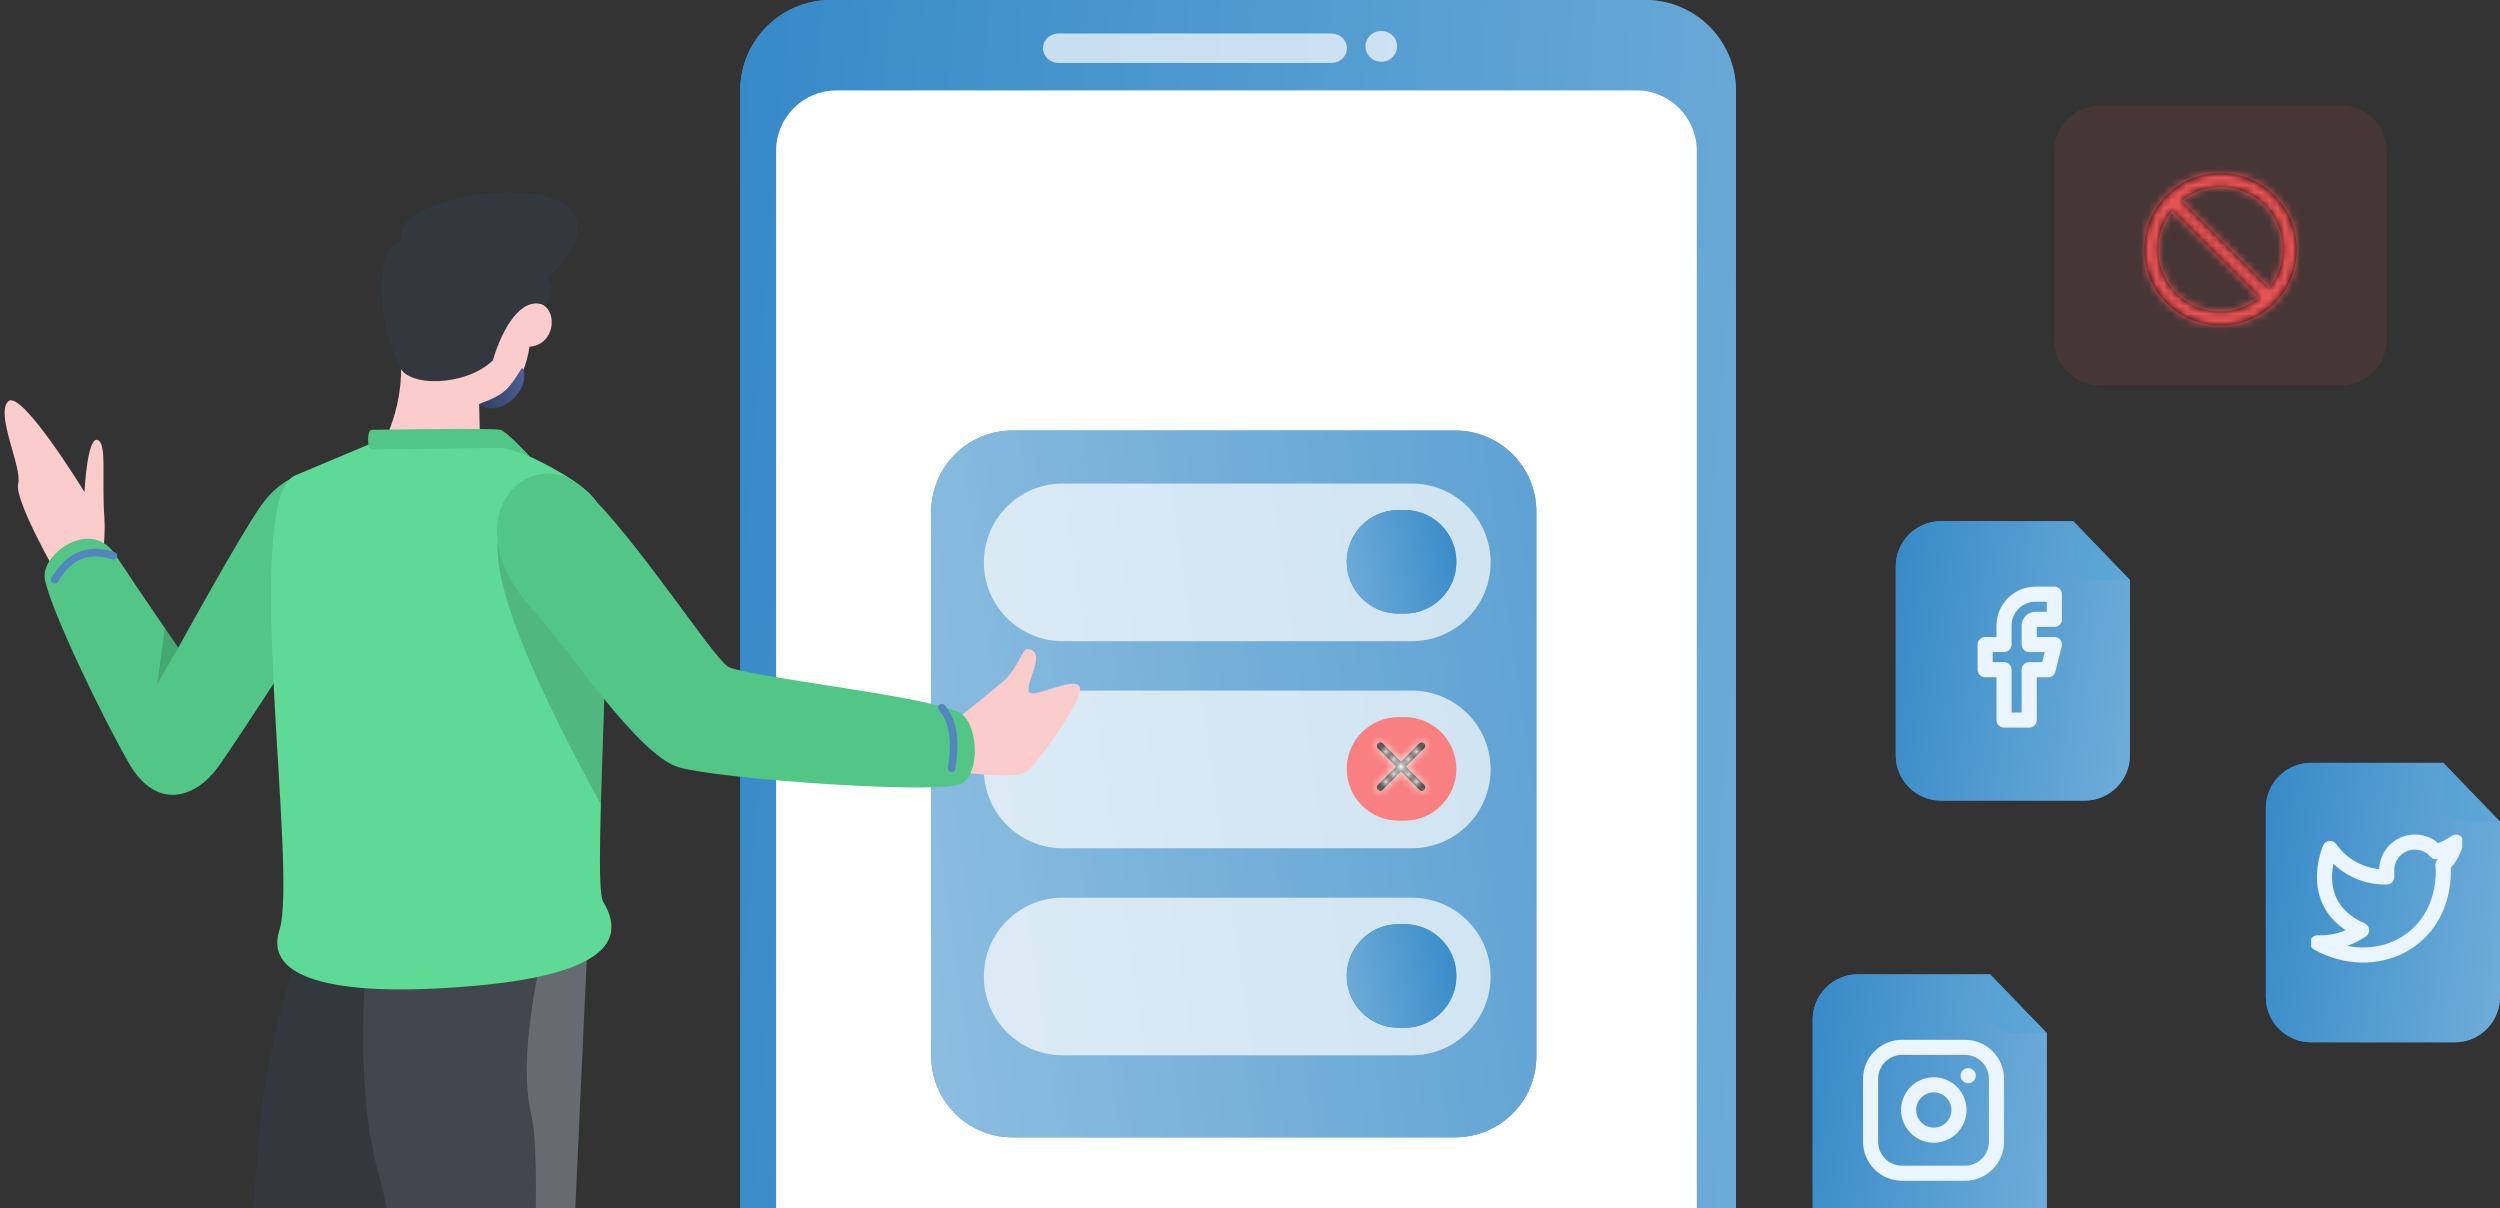 <svg width="331" height="160" viewBox="0 0 331 160" fill="none" xmlns="http://www.w3.org/2000/svg">
<rect x="0" y="0" width="331" height="160" fill="#333333" stroke="none"/>
<path fill-rule="evenodd" clip-rule="evenodd" d="M98 12C98 5.373 103.373 0 110 0H217.842C224.469 0 229.842 5.373 229.842 12V246.687C229.842 260.57 218.587 271.824 204.705 271.824H123.137C109.254 271.824 98 260.57 98 246.687V12Z" fill="#368AC8"/>
<path fill-rule="evenodd" clip-rule="evenodd" d="M98 12C98 5.373 103.373 0 110 0H217.842C224.469 0 229.842 5.373 229.842 12V246.687C229.842 260.57 218.587 271.824 204.705 271.824H123.137C109.254 271.824 98 260.57 98 246.687V12Z" fill="url(#paint0_linear_16254_65242)"/>
<path fill-rule="evenodd" clip-rule="evenodd" d="M102.755 19.969C102.755 15.55 106.337 11.969 110.755 11.969H216.654C221.073 11.969 224.654 15.55 224.654 19.969V244.903C224.654 255.132 216.362 263.425 206.132 263.425H121.277C111.047 263.425 102.755 255.132 102.755 244.903V19.969Z" fill="white"/>
<mask id="mask0_16254_65242" style="mask-type:alpha" maskUnits="userSpaceOnUse" x="102" y="11" width="123" height="253">
<path fill-rule="evenodd" clip-rule="evenodd" d="M102.755 19.969C102.755 15.55 106.337 11.969 110.755 11.969H216.654C221.073 11.969 224.654 15.55 224.654 19.969V244.903C224.654 255.132 216.362 263.425 206.132 263.425H121.277C111.047 263.425 102.755 255.132 102.755 244.903V19.969Z" fill="white"/>
</mask>
<g mask="url(#mask0_16254_65242)">
</g>
<path opacity="0.7" d="M176.295 4.434C177.422 4.434 178.337 5.306 178.337 6.381C178.337 7.433 177.463 8.29 176.369 8.327L176.295 8.329H140.134C139.007 8.329 138.092 7.457 138.092 6.381C138.092 5.329 138.966 4.472 140.06 4.435L140.134 4.434H176.295Z" fill="white"/>
<path opacity="0.7" d="M182.937 4.109C184.065 4.109 184.979 5.018 184.979 6.138C184.979 7.234 184.105 8.126 183.012 8.165L182.937 8.167H182.83C181.702 8.167 180.788 7.258 180.788 6.138C180.788 5.043 181.662 4.15 182.755 4.111L182.83 4.109H182.937Z" fill="white"/>
<path fill-rule="evenodd" clip-rule="evenodd" d="M240 135C240 131.686 242.686 129 246 129H263.485L271 136.789V160C271 163.314 268.314 166 265 166H246C242.686 166 240 163.314 240 160V135Z" fill="#368AC8"/>
<path fill-rule="evenodd" clip-rule="evenodd" d="M240 135C240 131.686 242.686 129 246 129H263.485L271 136.789V160C271 163.314 268.314 166 265 166H246C242.686 166 240 163.314 240 160V135Z" fill="url(#paint1_linear_16254_65242)"/>
<path d="M264.333 142.835C264.333 140.533 262.468 138.668 260.167 138.668H256H251.833C249.532 138.668 247.667 140.533 247.667 142.835V151.168C247.667 153.469 249.532 155.335 251.833 155.335H260.167C262.468 155.335 264.333 153.469 264.333 151.168V142.835Z" stroke="#EBF5FF" stroke-width="2" stroke-linecap="round" stroke-linejoin="round"/>
<path d="M258.995 148.497C259.318 147.875 259.436 147.167 259.333 146.473C259.228 145.766 258.899 145.111 258.393 144.605C257.887 144.1 257.232 143.77 256.525 143.665C255.831 143.562 255.123 143.681 254.501 144.003C253.878 144.326 253.374 144.837 253.059 145.464C252.743 146.09 252.634 146.8 252.745 147.492C252.856 148.184 253.183 148.823 253.679 149.319C254.175 149.815 254.814 150.142 255.506 150.253C256.199 150.365 256.908 150.255 257.535 149.94C258.161 149.624 258.672 149.12 258.995 148.497Z" stroke="#EBF5FF" stroke-width="2" stroke-linecap="round" stroke-linejoin="round"/>
<path d="M260.583 142.418H260.592" stroke="#EBF5FF" stroke-width="2" stroke-linecap="round" stroke-linejoin="round"/>
<path opacity="0.34" d="M271 136.789H266.485C264.828 136.789 263.485 135.446 263.485 133.789V129L271 136.789Z" fill="#4EA3D6"/>
<path fill-rule="evenodd" clip-rule="evenodd" d="M300 107C300 103.686 302.686 101 306 101H323.485L331 108.789V132C331 135.314 328.314 138 325 138H306C302.686 138 300 135.314 300 132V107Z" fill="#368AC8"/>
<path fill-rule="evenodd" clip-rule="evenodd" d="M300 107C300 103.686 302.686 101 306 101H323.485L331 108.789V132C331 135.314 328.314 138 325 138H306C302.686 138 300 135.314 300 132V107Z" fill="url(#paint2_linear_16254_65242)"/>
<g clip-path="url(#clip0_16254_65242)">
<path d="M322.55 112.776C323.485 112.494 324.369 112.063 325.167 111.501C324.884 112.661 324.284 113.72 323.433 114.559C323.477 114.787 323.499 115.018 323.5 115.251C323.5 124.834 314.333 129.001 306.833 124.834C308.906 124.916 310.951 124.332 312.667 123.167C305.167 119.834 308.5 112.334 308.5 112.334C309.342 113.533 310.467 114.505 311.776 115.163C313.085 115.822 314.536 116.147 316 116.109V115.276C315.99 114.511 316.215 113.761 316.644 113.129C317.074 112.496 317.687 112.01 318.402 111.738C319.116 111.465 319.897 111.418 320.639 111.604C321.381 111.789 322.048 112.198 322.55 112.776Z" stroke="#EBF5FF" stroke-width="2" stroke-linecap="round" stroke-linejoin="round"/>
</g>
<path opacity="0.34" d="M331 108.789H326.485C324.828 108.789 323.485 107.446 323.485 105.789V101L331 108.789Z" fill="#4EA3D6"/>
<path fill-rule="evenodd" clip-rule="evenodd" d="M251 75C251 71.686 253.686 69 257 69H274.485L282 76.79V100C282 103.314 279.314 106 276 106H257C253.686 106 251 103.314 251 100V75Z" fill="#368AC8"/>
<path fill-rule="evenodd" clip-rule="evenodd" d="M251 75C251 71.686 253.686 69 257 69H274.485L282 76.79V100C282 103.314 279.314 106 276 106H257C253.686 106 251 103.314 251 100V75Z" fill="url(#paint3_linear_16254_65242)"/>
<path d="M269.5 78.668H272V82.001H269.5C269.279 82.001 269.067 82.089 268.911 82.245C268.755 82.402 268.667 82.614 268.667 82.835V85.335H272L271.167 88.668H268.667V95.335H265.333V88.668H262.833V85.335H265.333V82.835C265.333 81.73 265.772 80.67 266.554 79.888C267.335 79.107 268.395 78.668 269.5 78.668Z" stroke="#EBF5FF" stroke-width="2" stroke-linecap="round" stroke-linejoin="round"/>
<path opacity="0.34" d="M282 76.79H277.485C275.828 76.79 274.485 75.446 274.485 73.79V69L282 76.79Z" fill="#4EA3D6"/>
<g opacity="0.8">
<path fill-rule="evenodd" clip-rule="evenodd" d="M203.419 67.752C203.419 61.814 198.606 57 192.667 57H134.048C128.109 57 123.296 61.814 123.296 67.752V139.83C123.296 145.768 128.109 150.582 134.048 150.582H192.667C198.606 150.582 203.419 145.768 203.419 139.83V67.752Z" fill="#368AC8"/>
<path fill-rule="evenodd" clip-rule="evenodd" d="M203.419 67.752C203.419 61.814 198.606 57 192.667 57H134.048C128.109 57 123.296 61.814 123.296 67.752V139.83C123.296 145.768 128.109 150.582 134.048 150.582H192.667C198.606 150.582 203.419 145.768 203.419 139.83V67.752Z" fill="url(#paint4_linear_16254_65242)"/>
</g>
<path opacity="0.7" fill-rule="evenodd" clip-rule="evenodd" d="M197.359 74.456C197.359 68.692 192.687 64.019 186.923 64.019H140.699C134.935 64.019 130.263 68.692 130.263 74.456V74.456C130.263 80.22 134.935 84.893 140.699 84.893H186.923C192.687 84.893 197.359 80.22 197.359 74.456V74.456Z" fill="white"/>
<path fill-rule="evenodd" clip-rule="evenodd" d="M192.823 74.382C192.823 70.596 189.755 67.527 185.969 67.527H185.162C181.377 67.527 178.308 70.596 178.308 74.382V74.382C178.308 78.167 181.377 81.236 185.162 81.236H185.969C189.755 81.236 192.823 78.167 192.823 74.382V74.382Z" fill="#368AC8"/>
<path fill-rule="evenodd" clip-rule="evenodd" d="M192.823 74.382C192.823 70.596 189.755 67.527 185.969 67.527H185.162C181.377 67.527 178.308 70.596 178.308 74.382V74.382C178.308 78.167 181.377 81.236 185.162 81.236H185.969C189.755 81.236 192.823 78.167 192.823 74.382V74.382Z" fill="url(#paint5_linear_16254_65242)"/>
<path opacity="0.7" fill-rule="evenodd" clip-rule="evenodd" d="M197.359 101.87C197.359 96.106 192.687 91.434 186.923 91.434H140.699C134.935 91.434 130.263 96.106 130.263 101.87V101.87C130.263 107.634 134.935 112.307 140.699 112.307H186.923C192.687 112.307 197.359 107.634 197.359 101.87V101.87Z" fill="white"/>
<path fill-rule="evenodd" clip-rule="evenodd" d="M192.823 101.799C192.823 98.014 189.755 94.945 185.969 94.945H185.162C181.377 94.945 178.308 98.014 178.308 101.799V101.799C178.308 105.585 181.377 108.654 185.162 108.654H185.969C189.755 108.654 192.823 105.585 192.823 101.799V101.799Z" fill="#F88080"/>
<path d="M182.429 103.93C182.246 104.114 182.246 104.389 182.429 104.572C182.521 104.664 182.613 104.71 182.75 104.71C182.888 104.71 182.979 104.664 183.071 104.572L185.5 102.143L187.929 104.572C188.021 104.664 188.113 104.71 188.25 104.71C188.388 104.71 188.479 104.664 188.571 104.572C188.754 104.389 188.754 104.114 188.571 103.93L186.142 101.501L188.571 99.072C188.754 98.889 188.754 98.614 188.571 98.43C188.388 98.247 188.113 98.247 187.929 98.43L185.5 100.86L183.071 98.43C182.888 98.247 182.613 98.247 182.429 98.43C182.246 98.614 182.246 98.889 182.429 99.072L184.858 101.501L182.429 103.93Z" fill="black"/>
<mask id="mask1_16254_65242" style="mask-type:alpha" maskUnits="userSpaceOnUse" x="182" y="98" width="7" height="7">
<path d="M182.429 103.93C182.246 104.114 182.246 104.389 182.429 104.572C182.521 104.664 182.613 104.71 182.75 104.71C182.888 104.71 182.979 104.664 183.071 104.572L185.5 102.143L187.929 104.572C188.021 104.664 188.113 104.71 188.25 104.71C188.388 104.71 188.479 104.664 188.571 104.572C188.754 104.389 188.754 104.114 188.571 103.93L186.142 101.501L188.571 99.072C188.754 98.889 188.754 98.614 188.571 98.43C188.388 98.247 188.113 98.247 187.929 98.43L185.5 100.86L183.071 98.43C182.888 98.247 182.613 98.247 182.429 98.43C182.246 98.614 182.246 98.889 182.429 99.072L184.858 101.501L182.429 103.93Z" fill="white"/>
</mask>
<g mask="url(#mask1_16254_65242)">
<rect width="11" height="11" transform="matrix(-1 0 0 1 191 96)" fill="white"/>
</g>
<path opacity="0.7" fill-rule="evenodd" clip-rule="evenodd" d="M197.359 129.288C197.359 123.524 192.687 118.852 186.923 118.852H140.699C134.935 118.852 130.263 123.524 130.263 129.288V129.288C130.263 135.052 134.935 139.725 140.699 139.725H186.923C192.687 139.725 197.359 135.052 197.359 129.288V129.288Z" fill="white"/>
<path fill-rule="evenodd" clip-rule="evenodd" d="M192.823 129.217C192.823 125.432 189.755 122.363 185.969 122.363H185.162C181.377 122.363 178.308 125.432 178.308 129.217V129.217C178.308 133.003 181.377 136.072 185.162 136.072H185.969C189.755 136.072 192.823 133.003 192.823 129.217V129.217Z" fill="#368AC8"/>
<path fill-rule="evenodd" clip-rule="evenodd" d="M192.823 129.217C192.823 125.432 189.755 122.363 185.969 122.363H185.162C181.377 122.363 178.308 125.432 178.308 129.217V129.217C178.308 133.003 181.377 136.072 185.162 136.072H185.969C189.755 136.072 192.823 133.003 192.823 129.217V129.217Z" fill="url(#paint6_linear_16254_65242)"/>
<path fill-rule="evenodd" clip-rule="evenodd" d="M272 20C272 16.686 274.686 14 278 14H310C313.314 14 316 16.686 316 20V45C316 48.314 313.314 51 310 51H278C274.686 51 272 48.314 272 45V20Z" fill="#EA5455" fill-opacity="0.111"/>
<path fill-rule="evenodd" clip-rule="evenodd" d="M301.15 40.151C302.983 38.318 304.083 35.843 304.083 33.001C304.083 27.41 299.592 22.918 294 22.918C291.25 22.918 288.683 24.018 286.85 25.851C285.017 27.685 283.917 30.251 283.917 33.001C283.917 38.593 288.408 43.085 294 43.085C296.75 43.085 299.317 41.985 301.15 40.151ZM302.25 33.001C302.25 34.926 301.608 36.76 300.417 38.135L288.867 26.585C290.242 25.393 292.075 24.751 294 24.751C298.583 24.751 302.25 28.418 302.25 33.001ZM287.583 27.868C286.392 29.243 285.75 31.076 285.75 33.001C285.75 37.585 289.417 41.251 294 41.251C295.925 41.251 297.758 40.518 299.133 39.418L287.583 27.868Z" fill="black"/>
<mask id="mask2_16254_65242" style="mask-type:alpha" maskUnits="userSpaceOnUse" x="283" y="22" width="22" height="22">
<path fill-rule="evenodd" clip-rule="evenodd" d="M301.15 40.151C302.983 38.318 304.083 35.843 304.083 33.001C304.083 27.41 299.592 22.918 294 22.918C291.25 22.918 288.683 24.018 286.85 25.851C285.017 27.685 283.917 30.251 283.917 33.001C283.917 38.593 288.408 43.085 294 43.085C296.75 43.085 299.317 41.985 301.15 40.151ZM302.25 33.001C302.25 34.926 301.608 36.76 300.417 38.135L288.867 26.585C290.242 25.393 292.075 24.751 294 24.751C298.583 24.751 302.25 28.418 302.25 33.001ZM287.583 27.868C286.392 29.243 285.75 31.076 285.75 33.001C285.75 37.585 289.417 41.251 294 41.251C295.925 41.251 297.758 40.518 299.133 39.418L287.583 27.868Z" fill="white"/>
</mask>
<g mask="url(#mask2_16254_65242)">
<rect x="283" y="22" width="22" height="22" fill="#EA5455"/>
</g>
<path fill-rule="evenodd" clip-rule="evenodd" d="M61.734 122.969C61.734 122.969 49.404 190.583 47.243 197.623C45.081 204.664 39.085 257.622 39.085 257.622L26.134 257.659C26.134 257.659 25.858 216.893 27.167 210.341C28.475 203.789 31.428 192.999 31.428 192.999C31.428 192.999 33.622 153.827 34.935 144.69C36.247 135.552 40.46 122.008 40.46 122.008L61.734 122.969Z" fill="#33373E"/>
<path fill-rule="evenodd" clip-rule="evenodd" d="M49.927 154.555C53.303 166.527 56.054 195.765 56.054 195.765C56.054 195.765 56.365 198.845 55.02 207.378C53.675 215.91 58.975 257.428 58.975 257.428L72.923 257.456C72.923 257.456 74.644 201.681 74.725 195.814C74.853 186.668 77.869 123.251 77.869 123.251L48.859 122.602C48.859 122.602 46.551 142.582 49.927 154.555Z" fill="#42474F"/>
<path fill-rule="evenodd" clip-rule="evenodd" d="M70.266 147.249L70.321 147.484C72.325 155.771 68.888 192.501 69.867 201.235L70.256 204.359C70.936 209.974 72.087 220.211 73.709 235.068L74.061 222.632C74.383 210.813 74.658 199.692 74.717 196.309L74.725 195.813C74.853 186.666 77.869 123.25 77.869 123.25L72.442 123.129L72.204 124.155C69.809 134.663 69.163 142.361 70.266 147.249V147.249Z" fill="white" fill-opacity="0.192"/>
<path fill-rule="evenodd" clip-rule="evenodd" d="M70.971 40.061C73.976 40.387 73.763 45.63 70.105 45.904C69.357 50.958 66.691 53.366 63.441 53.644L63.621 61.289L49.244 61.28C49.244 61.28 53.292 55.88 53.091 48.487C52.889 41.094 53.226 34.148 53.226 34.148L71.848 34.48L70.971 40.061Z" fill="#FBCCCC"/>
<path fill-rule="evenodd" clip-rule="evenodd" d="M72.413 36.946C73.709 37.567 72.677 40.374 72.021 40.374C69.011 39.193 66.516 43.446 65.248 47.718C61.646 51.225 53.687 51.303 52.864 48.369C49.751 41.942 49.599 32.65 53.231 31.933C50.38 24.465 88.892 20.558 72.413 36.946Z" fill="#33373E"/>
<path fill-rule="evenodd" clip-rule="evenodd" d="M69.197 48.766C69.049 48.444 68.167 50.649 66.741 51.83C65.266 53.053 63.051 53.411 63.441 53.643C66.434 55.423 70.402 51.39 69.197 48.766Z" fill="url(#paint7_linear_16254_65242)"/>
<path fill-rule="evenodd" clip-rule="evenodd" d="M13.391 75.557C13.391 75.557 14.02 71.306 13.82 68.509C13.451 63.336 14.157 58.973 13.016 58.294C11.553 57.423 11.187 65.147 11.187 65.147C11.187 65.147 2.83 51.488 1.088 53.138C-0.655 54.788 2.98 61.966 2.403 64.042C1.827 66.117 7.586 76.155 7.586 76.155L13.391 75.557Z" fill="#FBCCCC"/>
<path fill-rule="evenodd" clip-rule="evenodd" d="M44.284 78.014C44.284 78.014 31.625 97.782 28.829 101.616C25.895 105.637 20.715 107.417 17.038 101.003C13.787 95.329 6.824 81.12 5.943 76.703C5.285 73.407 12.019 68.495 15.256 73.419C18.492 78.344 23.604 85.749 23.604 85.749C23.604 85.749 32.009 70.46 34.63 66.852C41.696 57.124 52.462 65.86 44.284 78.014Z" fill="#52C686"/>
<path fill-rule="evenodd" clip-rule="evenodd" d="M23.604 85.746L20.823 90.554L21.836 83.133L23.604 85.746Z" fill="black" fill-opacity="0.16"/>
<path d="M15.02 73.578C12.079 72.645 9.387 73.141 7.238 76.775" stroke="#5386BF" stroke-linecap="round"/>
<path fill-rule="evenodd" clip-rule="evenodd" d="M50.351 58.207L65.243 58.302L65.853 58.545C68.309 59.54 77.433 63.416 79.133 66.734C81.973 72.28 78.231 116.713 79.862 119.394C83.303 125.05 78.808 128.951 63.872 130.426L63.416 130.47C48.116 131.911 34.542 130.731 37.005 123.107C39.469 115.482 31.931 66.371 39 62.978L50.351 58.207Z" fill="#5FDA96"/>
<path fill-rule="evenodd" clip-rule="evenodd" d="M66.412 69.458C64.205 74.203 68.588 86.552 79.558 106.504L79.694 102.047C80.053 90.921 80.581 77.359 79.918 70.534C72.989 65.354 68.487 64.994 66.412 69.458Z" fill="black" fill-opacity="0.16"/>
<path fill-rule="evenodd" clip-rule="evenodd" d="M66.245 56.904C65.319 56.654 49.805 56.904 49.189 56.904C48.572 56.904 48.572 59.508 49.189 59.508C49.566 59.508 54.377 59.437 66.246 59.295C67.317 59.283 70.175 60.479 70.175 60.479C70.175 60.479 67.172 57.154 66.245 56.904Z" fill="#52C686"/>
<path fill-rule="evenodd" clip-rule="evenodd" d="M126.344 102.099C126.344 102.099 134.457 103.37 135.988 102.122C137.519 100.874 143.615 92.388 142.949 90.927C142.283 89.468 136.721 92.556 136.247 91.627C135.637 90.434 138.783 86.179 136.027 85.931C135.317 85.867 134.815 88.486 132.817 90.211C130.818 91.937 125.994 95.764 125.994 95.764L126.344 102.099Z" fill="#FBCCCC"/>
<path fill-rule="evenodd" clip-rule="evenodd" d="M77.309 64.744C84.321 71.328 94.25 86.874 96.365 88.244C98.481 89.614 124.945 92.376 127.437 94.606C129.518 96.469 129.706 102.136 127.437 103.708C125.168 105.28 95.372 103.173 89.907 101.602C84.443 100.031 75.083 85.635 70.902 81.141C59.209 68.574 70.297 58.16 77.309 64.744Z" fill="#52C686"/>
<path d="M124.684 93.695C125.994 95.208 126.655 97.412 125.994 101.719" stroke="#5386BF" stroke-linecap="round"/>
<defs>
<linearGradient id="paint0_linear_16254_65242" x1="229.842" y1="271.824" x2="76.8" y2="259.313" gradientUnits="userSpaceOnUse">
<stop stop-color="#70ADD9"/>
<stop offset="1" stop-color="#368AC8"/>
</linearGradient>
<linearGradient id="paint1_linear_16254_65242" x1="271" y1="166" x2="235.483" y2="160.984" gradientUnits="userSpaceOnUse">
<stop stop-color="#70ADD9"/>
<stop offset="1" stop-color="#368AC8"/>
</linearGradient>
<linearGradient id="paint2_linear_16254_65242" x1="331" y1="138" x2="295.483" y2="132.984" gradientUnits="userSpaceOnUse">
<stop stop-color="#70ADD9"/>
<stop offset="1" stop-color="#368AC8"/>
</linearGradient>
<linearGradient id="paint3_linear_16254_65242" x1="282" y1="106" x2="246.483" y2="100.984" gradientUnits="userSpaceOnUse">
<stop stop-color="#70ADD9"/>
<stop offset="1" stop-color="#368AC8"/>
</linearGradient>
<linearGradient id="paint4_linear_16254_65242" x1="123.296" y1="150.582" x2="215.015" y2="137.346" gradientUnits="userSpaceOnUse">
<stop stop-color="#70ADD9"/>
<stop offset="1" stop-color="#368AC8"/>
</linearGradient>
<linearGradient id="paint5_linear_16254_65242" x1="178.308" y1="81.236" x2="194.746" y2="78.302" gradientUnits="userSpaceOnUse">
<stop stop-color="#70ADD9"/>
<stop offset="1" stop-color="#368AC8"/>
</linearGradient>
<linearGradient id="paint6_linear_16254_65242" x1="178.308" y1="136.072" x2="194.746" y2="133.138" gradientUnits="userSpaceOnUse">
<stop stop-color="#70ADD9"/>
<stop offset="1" stop-color="#368AC8"/>
</linearGradient>
<linearGradient id="paint7_linear_16254_65242" x1="71.311" y1="56.968" x2="59.976" y2="58.76" gradientUnits="userSpaceOnUse">
<stop stop-color="#4D63A0"/>
<stop offset="1" stop-color="#222735"/>
</linearGradient>
<clipPath id="clip0_16254_65242">
<rect width="20" height="20" fill="white" transform="translate(306 109)"/>
</clipPath>
</defs>
</svg>
